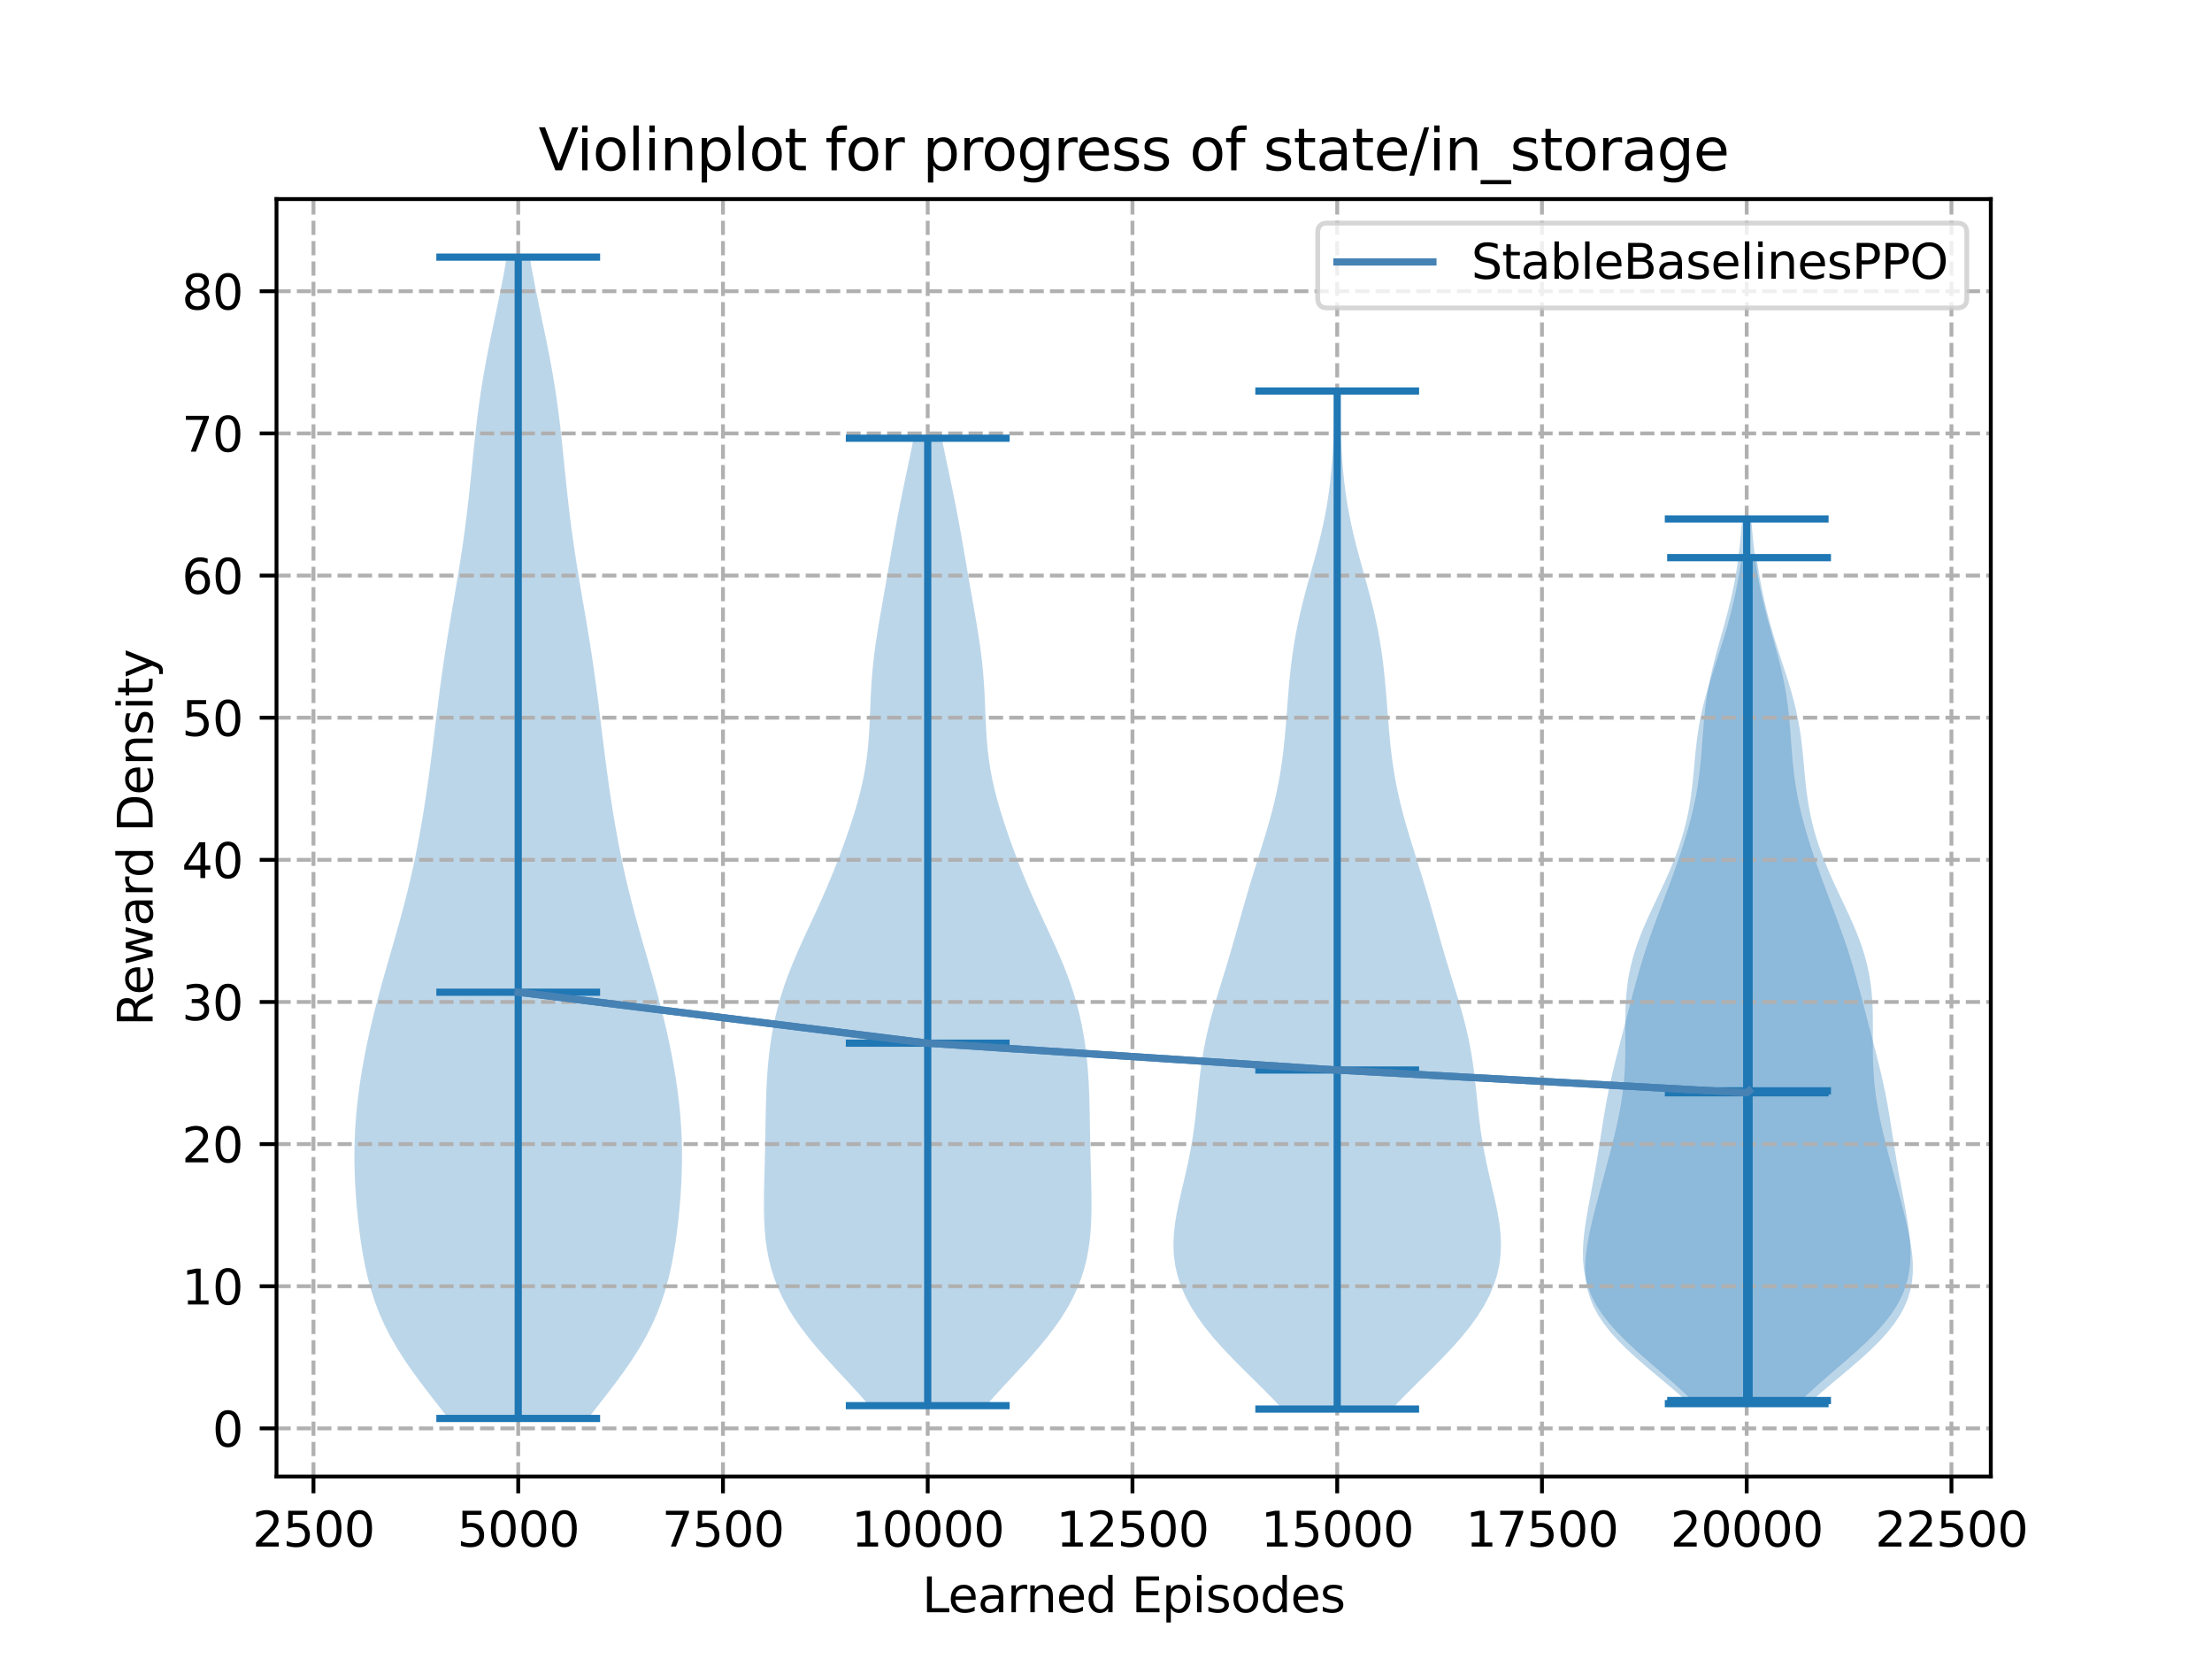 <?xml version="1.0" encoding="utf-8" standalone="no"?>
<!DOCTYPE svg PUBLIC "-//W3C//DTD SVG 1.1//EN"
  "http://www.w3.org/Graphics/SVG/1.1/DTD/svg11.dtd">
<svg xmlns:xlink="http://www.w3.org/1999/xlink" width="460.8pt" height="345.6pt" viewBox="0 0 460.8 345.6" xmlns="http://www.w3.org/2000/svg" version="1.1">
 <defs>
  <style type="text/css">*{stroke-linejoin: round; stroke-linecap: butt}</style>
 </defs>
 <g id="figure_1">
  <g id="patch_1">
   <path d="M 0 345.6 
L 460.8 345.6 
L 460.8 0 
L 0 0 
z
" style="fill: #ffffff"/>
  </g>
  <g id="axes_1">
   <g id="patch_2">
    <path d="M 57.6 307.584 
L 414.72 307.584 
L 414.72 41.472 
L 57.6 41.472 
z
" style="fill: #ffffff"/>
   </g>
   <g id="PolyCollection_1">
    <path d="M 122.504 295.488 
L 93.405 295.488 
L 91.504 293.044 
L 89.6 290.601 
L 87.732 288.157 
L 85.939 285.713 
L 84.253 283.27 
L 82.7 280.826 
L 81.299 278.383 
L 80.057 275.939 
L 78.977 273.495 
L 78.051 271.052 
L 77.267 268.608 
L 76.608 266.164 
L 76.054 263.721 
L 75.589 261.277 
L 75.194 258.833 
L 74.859 256.39 
L 74.573 253.946 
L 74.332 251.503 
L 74.135 249.059 
L 73.984 246.615 
L 73.881 244.172 
L 73.833 241.728 
L 73.841 239.284 
L 73.909 236.841 
L 74.038 234.397 
L 74.228 231.953 
L 74.475 229.51 
L 74.778 227.066 
L 75.133 224.623 
L 75.537 222.179 
L 75.987 219.735 
L 76.48 217.292 
L 77.014 214.848 
L 77.586 212.404 
L 78.194 209.961 
L 78.835 207.517 
L 79.502 205.073 
L 80.19 202.63 
L 80.891 200.186 
L 81.598 197.743 
L 82.301 195.299 
L 82.993 192.855 
L 83.665 190.412 
L 84.312 187.968 
L 84.928 185.524 
L 85.511 183.081 
L 86.06 180.637 
L 86.575 178.193 
L 87.057 175.75 
L 87.51 173.306 
L 87.935 170.863 
L 88.335 168.419 
L 88.713 165.975 
L 89.071 163.532 
L 89.412 161.088 
L 89.738 158.644 
L 90.052 156.201 
L 90.357 153.757 
L 90.657 151.313 
L 90.957 148.87 
L 91.262 146.426 
L 91.575 143.983 
L 91.902 141.539 
L 92.246 139.095 
L 92.607 136.652 
L 92.986 134.208 
L 93.382 131.764 
L 93.79 129.321 
L 94.207 126.877 
L 94.626 124.433 
L 95.042 121.99 
L 95.45 119.546 
L 95.844 117.103 
L 96.219 114.659 
L 96.574 112.215 
L 96.907 109.772 
L 97.217 107.328 
L 97.506 104.884 
L 97.777 102.441 
L 98.034 99.997 
L 98.283 97.553 
L 98.53 95.11 
L 98.783 92.666 
L 99.047 90.223 
L 99.331 87.779 
L 99.639 85.335 
L 99.977 82.892 
L 100.349 80.448 
L 100.755 78.004 
L 101.193 75.561 
L 101.661 73.117 
L 102.153 70.673 
L 102.66 68.23 
L 103.176 65.786 
L 103.69 63.343 
L 104.192 60.899 
L 104.675 58.455 
L 105.13 56.012 
L 105.552 53.568 
L 110.357 53.568 
L 110.357 53.568 
L 110.779 56.012 
L 111.235 58.455 
L 111.717 60.899 
L 112.22 63.343 
L 112.734 65.786 
L 113.249 68.23 
L 113.757 70.673 
L 114.249 73.117 
L 114.717 75.561 
L 115.155 78.004 
L 115.561 80.448 
L 115.932 82.892 
L 116.271 85.335 
L 116.579 87.779 
L 116.863 90.223 
L 117.127 92.666 
L 117.379 95.11 
L 117.626 97.553 
L 117.876 99.997 
L 118.133 102.441 
L 118.404 104.884 
L 118.693 107.328 
L 119.003 109.772 
L 119.335 112.215 
L 119.69 114.659 
L 120.066 117.103 
L 120.46 119.546 
L 120.867 121.99 
L 121.284 124.433 
L 121.703 126.877 
L 122.12 129.321 
L 122.528 131.764 
L 122.923 134.208 
L 123.303 136.652 
L 123.664 139.095 
L 124.007 141.539 
L 124.334 143.983 
L 124.648 146.426 
L 124.953 148.87 
L 125.253 151.313 
L 125.553 153.757 
L 125.858 156.201 
L 126.172 158.644 
L 126.498 161.088 
L 126.839 163.532 
L 127.197 165.975 
L 127.575 168.419 
L 127.975 170.863 
L 128.4 173.306 
L 128.852 175.75 
L 129.335 178.193 
L 129.849 180.637 
L 130.398 183.081 
L 130.981 185.524 
L 131.598 187.968 
L 132.244 190.412 
L 132.917 192.855 
L 133.609 195.299 
L 134.312 197.743 
L 135.019 200.186 
L 135.72 202.63 
L 136.408 205.073 
L 137.075 207.517 
L 137.715 209.961 
L 138.323 212.404 
L 138.896 214.848 
L 139.43 217.292 
L 139.923 219.735 
L 140.373 222.179 
L 140.777 224.623 
L 141.132 227.066 
L 141.435 229.51 
L 141.682 231.953 
L 141.871 234.397 
L 142 236.841 
L 142.068 239.284 
L 142.077 241.728 
L 142.028 244.172 
L 141.926 246.615 
L 141.775 249.059 
L 141.578 251.503 
L 141.337 253.946 
L 141.051 256.39 
L 140.715 258.833 
L 140.321 261.277 
L 139.855 263.721 
L 139.302 266.164 
L 138.642 268.608 
L 137.858 271.052 
L 136.932 273.495 
L 135.852 275.939 
L 134.611 278.383 
L 133.209 280.826 
L 131.656 283.27 
L 129.97 285.713 
L 128.177 288.157 
L 126.31 290.601 
L 124.406 293.044 
L 122.504 295.488 
z
" clip-path="url(#pfdf72f21f7)" style="fill: #1f77b4; fill-opacity: 0.3"/>
   </g>
   <g id="PolyCollection_2">
    <path d="M 205.418 292.823 
L 181.102 292.823 
L 179.301 290.787 
L 177.439 288.752 
L 175.549 286.716 
L 173.665 284.68 
L 171.822 282.645 
L 170.049 280.609 
L 168.376 278.573 
L 166.824 276.538 
L 165.411 274.502 
L 164.15 272.466 
L 163.046 270.431 
L 162.1 268.395 
L 161.308 266.359 
L 160.663 264.324 
L 160.154 262.288 
L 159.767 260.252 
L 159.488 258.217 
L 159.302 256.181 
L 159.192 254.145 
L 159.142 252.11 
L 159.138 250.074 
L 159.165 248.038 
L 159.21 246.003 
L 159.264 243.967 
L 159.317 241.931 
L 159.366 239.896 
L 159.408 237.86 
L 159.445 235.824 
L 159.478 233.789 
L 159.515 231.753 
L 159.563 229.717 
L 159.628 227.682 
L 159.719 225.646 
L 159.844 223.61 
L 160.008 221.575 
L 160.22 219.539 
L 160.483 217.503 
L 160.803 215.468 
L 161.184 213.432 
L 161.631 211.396 
L 162.148 209.361 
L 162.735 207.325 
L 163.394 205.289 
L 164.122 203.254 
L 164.915 201.218 
L 165.764 199.182 
L 166.658 197.147 
L 167.584 195.111 
L 168.528 193.075 
L 169.474 191.04 
L 170.41 189.004 
L 171.326 186.968 
L 172.214 184.933 
L 173.071 182.897 
L 173.895 180.861 
L 174.689 178.826 
L 175.452 176.79 
L 176.186 174.754 
L 176.89 172.719 
L 177.561 170.683 
L 178.193 168.647 
L 178.777 166.612 
L 179.304 164.576 
L 179.768 162.54 
L 180.163 160.505 
L 180.485 158.469 
L 180.739 156.433 
L 180.929 154.398 
L 181.069 152.362 
L 181.173 150.326 
L 181.257 148.291 
L 181.338 146.255 
L 181.433 144.219 
L 181.555 142.184 
L 181.712 140.148 
L 181.909 138.112 
L 182.148 136.077 
L 182.425 134.041 
L 182.734 132.005 
L 183.067 129.97 
L 183.416 127.934 
L 183.773 125.898 
L 184.133 123.863 
L 184.491 121.827 
L 184.845 119.791 
L 185.195 117.756 
L 185.545 115.72 
L 185.896 113.684 
L 186.254 111.649 
L 186.621 109.613 
L 187 107.577 
L 187.393 105.542 
L 187.799 103.506 
L 188.217 101.47 
L 188.642 99.435 
L 189.071 97.399 
L 189.498 95.363 
L 189.918 93.328 
L 190.323 91.292 
L 196.197 91.292 
L 196.197 91.292 
L 196.602 93.328 
L 197.022 95.363 
L 197.449 97.399 
L 197.878 99.435 
L 198.303 101.47 
L 198.721 103.506 
L 199.127 105.542 
L 199.52 107.577 
L 199.899 109.613 
L 200.266 111.649 
L 200.624 113.684 
L 200.975 115.72 
L 201.325 117.756 
L 201.675 119.791 
L 202.029 121.827 
L 202.387 123.863 
L 202.747 125.898 
L 203.104 127.934 
L 203.453 129.97 
L 203.786 132.005 
L 204.095 134.041 
L 204.372 136.077 
L 204.611 138.112 
L 204.808 140.148 
L 204.965 142.184 
L 205.087 144.219 
L 205.182 146.255 
L 205.263 148.291 
L 205.347 150.326 
L 205.451 152.362 
L 205.591 154.398 
L 205.781 156.433 
L 206.035 158.469 
L 206.357 160.505 
L 206.752 162.54 
L 207.216 164.576 
L 207.744 166.612 
L 208.327 168.647 
L 208.959 170.683 
L 209.63 172.719 
L 210.334 174.754 
L 211.068 176.79 
L 211.832 178.826 
L 212.625 180.861 
L 213.449 182.897 
L 214.306 184.933 
L 215.194 186.968 
L 216.11 189.004 
L 217.046 191.04 
L 217.992 193.075 
L 218.936 195.111 
L 219.862 197.147 
L 220.756 199.182 
L 221.605 201.218 
L 222.398 203.254 
L 223.127 205.289 
L 223.785 207.325 
L 224.372 209.361 
L 224.889 211.396 
L 225.336 213.432 
L 225.717 215.468 
L 226.037 217.503 
L 226.3 219.539 
L 226.512 221.575 
L 226.676 223.61 
L 226.801 225.646 
L 226.892 227.682 
L 226.957 229.717 
L 227.005 231.753 
L 227.042 233.789 
L 227.075 235.824 
L 227.112 237.86 
L 227.154 239.896 
L 227.203 241.931 
L 227.257 243.967 
L 227.31 246.003 
L 227.355 248.038 
L 227.382 250.074 
L 227.378 252.11 
L 227.328 254.145 
L 227.218 256.181 
L 227.032 258.217 
L 226.753 260.252 
L 226.366 262.288 
L 225.857 264.324 
L 225.212 266.359 
L 224.42 268.395 
L 223.474 270.431 
L 222.37 272.466 
L 221.109 274.502 
L 219.696 276.538 
L 218.144 278.573 
L 216.471 280.609 
L 214.698 282.645 
L 212.855 284.68 
L 210.971 286.716 
L 209.081 288.752 
L 207.219 290.787 
L 205.418 292.823 
z
" clip-path="url(#pfdf72f21f7)" style="fill: #1f77b4; fill-opacity: 0.3"/>
   </g>
   <g id="PolyCollection_3">
    <path d="M 289.961 293.534 
L 267.169 293.534 
L 265.145 291.392 
L 263.027 289.249 
L 260.86 287.107 
L 258.695 284.965 
L 256.578 282.823 
L 254.554 280.681 
L 252.66 278.539 
L 250.927 276.397 
L 249.379 274.254 
L 248.033 272.112 
L 246.899 269.97 
L 245.983 267.828 
L 245.286 265.686 
L 244.804 263.544 
L 244.528 261.402 
L 244.443 259.259 
L 244.53 257.117 
L 244.763 254.975 
L 245.111 252.833 
L 245.544 250.691 
L 246.028 248.549 
L 246.533 246.407 
L 247.032 244.264 
L 247.503 242.122 
L 247.932 239.98 
L 248.313 237.838 
L 248.643 235.696 
L 248.928 233.554 
L 249.177 231.411 
L 249.404 229.269 
L 249.625 227.127 
L 249.857 224.985 
L 250.118 222.843 
L 250.421 220.701 
L 250.78 218.559 
L 251.201 216.416 
L 251.686 214.274 
L 252.231 212.132 
L 252.826 209.99 
L 253.458 207.848 
L 254.113 205.706 
L 254.775 203.564 
L 255.432 201.421 
L 256.075 199.279 
L 256.703 197.137 
L 257.316 194.995 
L 257.919 192.853 
L 258.521 190.711 
L 259.128 188.569 
L 259.749 186.426 
L 260.386 184.284 
L 261.04 182.142 
L 261.706 180 
L 262.379 177.858 
L 263.047 175.716 
L 263.7 173.574 
L 264.325 171.431 
L 264.913 169.289 
L 265.455 167.147 
L 265.943 165.005 
L 266.374 162.863 
L 266.749 160.721 
L 267.069 158.579 
L 267.341 156.436 
L 267.571 154.294 
L 267.769 152.152 
L 267.946 150.01 
L 268.111 147.868 
L 268.275 145.726 
L 268.45 143.584 
L 268.645 141.441 
L 268.869 139.299 
L 269.13 137.157 
L 269.436 135.015 
L 269.79 132.873 
L 270.195 130.731 
L 270.651 128.589 
L 271.153 126.446 
L 271.696 124.304 
L 272.269 122.162 
L 272.861 120.02 
L 273.458 117.878 
L 274.046 115.736 
L 274.612 113.594 
L 275.143 111.451 
L 275.63 109.309 
L 276.066 107.167 
L 276.449 105.025 
L 276.778 102.883 
L 277.055 100.741 
L 277.284 98.599 
L 277.471 96.456 
L 277.623 94.314 
L 277.746 92.172 
L 277.845 90.03 
L 277.928 87.888 
L 277.998 85.746 
L 278.059 83.603 
L 278.115 81.461 
L 279.015 81.461 
L 279.015 81.461 
L 279.071 83.603 
L 279.132 85.746 
L 279.203 87.888 
L 279.285 90.03 
L 279.385 92.172 
L 279.508 94.314 
L 279.659 96.456 
L 279.846 98.599 
L 280.076 100.741 
L 280.352 102.883 
L 280.681 105.025 
L 281.064 107.167 
L 281.501 109.309 
L 281.988 111.451 
L 282.519 113.594 
L 283.084 115.736 
L 283.672 117.878 
L 284.269 120.02 
L 284.861 122.162 
L 285.434 124.304 
L 285.977 126.446 
L 286.48 128.589 
L 286.935 130.731 
L 287.34 132.873 
L 287.695 135.015 
L 288 137.157 
L 288.261 139.299 
L 288.485 141.441 
L 288.68 143.584 
L 288.855 145.726 
L 289.02 147.868 
L 289.185 150.01 
L 289.361 152.152 
L 289.559 154.294 
L 289.79 156.436 
L 290.061 158.579 
L 290.382 160.721 
L 290.756 162.863 
L 291.188 165.005 
L 291.676 167.147 
L 292.217 169.289 
L 292.805 171.431 
L 293.431 173.574 
L 294.084 175.716 
L 294.752 177.858 
L 295.424 180 
L 296.091 182.142 
L 296.744 184.284 
L 297.381 186.426 
L 298.002 188.569 
L 298.61 190.711 
L 299.211 192.853 
L 299.815 194.995 
L 300.427 197.137 
L 301.055 199.279 
L 301.699 201.421 
L 302.356 203.564 
L 303.018 205.706 
L 303.672 207.848 
L 304.305 209.99 
L 304.9 212.132 
L 305.445 214.274 
L 305.93 216.416 
L 306.351 218.559 
L 306.709 220.701 
L 307.013 222.843 
L 307.273 224.985 
L 307.505 227.127 
L 307.726 229.269 
L 307.953 231.411 
L 308.202 233.554 
L 308.487 235.696 
L 308.818 237.838 
L 309.198 239.98 
L 309.628 242.122 
L 310.099 244.264 
L 310.597 246.407 
L 311.102 248.549 
L 311.586 250.691 
L 312.019 252.833 
L 312.368 254.975 
L 312.601 257.117 
L 312.687 259.259 
L 312.603 261.402 
L 312.327 263.544 
L 311.845 265.686 
L 311.148 267.828 
L 310.232 269.97 
L 309.098 272.112 
L 307.752 274.254 
L 306.204 276.397 
L 304.471 278.539 
L 302.577 280.681 
L 300.552 282.823 
L 298.436 284.965 
L 296.27 287.107 
L 294.104 289.249 
L 291.985 291.392 
L 289.961 293.534 
z
" clip-path="url(#pfdf72f21f7)" style="fill: #1f77b4; fill-opacity: 0.3"/>
   </g>
   <g id="PolyCollection_4">
    <path d="M 374.533 292.408 
L 353.208 292.408 
L 351.296 290.547 
L 349.259 288.685 
L 347.135 286.824 
L 344.97 284.962 
L 342.812 283.101 
L 340.711 281.239 
L 338.717 279.377 
L 336.874 277.516 
L 335.218 275.654 
L 333.777 273.793 
L 332.565 271.931 
L 331.587 270.069 
L 330.837 268.208 
L 330.3 266.346 
L 329.957 264.485 
L 329.781 262.623 
L 329.748 260.761 
L 329.832 258.9 
L 330.007 257.038 
L 330.252 255.177 
L 330.548 253.315 
L 330.876 251.453 
L 331.223 249.592 
L 331.575 247.73 
L 331.924 245.869 
L 332.263 244.007 
L 332.587 242.146 
L 332.896 240.284 
L 333.193 238.422 
L 333.483 236.561 
L 333.773 234.699 
L 334.071 232.838 
L 334.385 230.976 
L 334.723 229.114 
L 335.089 227.253 
L 335.483 225.391 
L 335.907 223.53 
L 336.355 221.668 
L 336.822 219.806 
L 337.302 217.945 
L 337.788 216.083 
L 338.276 214.222 
L 338.762 212.36 
L 339.246 210.499 
L 339.73 208.637 
L 340.218 206.775 
L 340.718 204.914 
L 341.236 203.052 
L 341.777 201.191 
L 342.346 199.329 
L 342.946 197.467 
L 343.577 195.606 
L 344.235 193.744 
L 344.915 191.883 
L 345.61 190.021 
L 346.313 188.159 
L 347.016 186.298 
L 347.713 184.436 
L 348.397 182.575 
L 349.064 180.713 
L 349.71 178.851 
L 350.332 176.99 
L 350.925 175.128 
L 351.484 173.267 
L 352.006 171.405 
L 352.485 169.544 
L 352.916 167.682 
L 353.295 165.82 
L 353.622 163.959 
L 353.898 162.097 
L 354.125 160.236 
L 354.313 158.374 
L 354.471 156.512 
L 354.612 154.651 
L 354.75 152.789 
L 354.9 150.928 
L 355.074 149.066 
L 355.284 147.204 
L 355.539 145.343 
L 355.845 143.481 
L 356.203 141.62 
L 356.61 139.758 
L 357.062 137.896 
L 357.549 136.035 
L 358.06 134.173 
L 358.584 132.312 
L 359.107 130.45 
L 359.618 128.589 
L 360.104 126.727 
L 360.558 124.865 
L 360.973 123.004 
L 361.345 121.142 
L 361.674 119.281 
L 361.961 117.419 
L 362.209 115.557 
L 362.423 113.696 
L 362.608 111.834 
L 362.77 109.973 
L 362.912 108.111 
L 364.828 108.111 
L 364.828 108.111 
L 364.971 109.973 
L 365.133 111.834 
L 365.318 113.696 
L 365.532 115.557 
L 365.78 117.419 
L 366.067 119.281 
L 366.396 121.142 
L 366.768 123.004 
L 367.183 124.865 
L 367.637 126.727 
L 368.123 128.589 
L 368.634 130.45 
L 369.157 132.312 
L 369.681 134.173 
L 370.192 136.035 
L 370.679 137.896 
L 371.131 139.758 
L 371.538 141.62 
L 371.896 143.481 
L 372.201 145.343 
L 372.457 147.204 
L 372.667 149.066 
L 372.841 150.928 
L 372.991 152.789 
L 373.129 154.651 
L 373.27 156.512 
L 373.428 158.374 
L 373.616 160.236 
L 373.843 162.097 
L 374.118 163.959 
L 374.445 165.82 
L 374.825 167.682 
L 375.256 169.544 
L 375.735 171.405 
L 376.256 173.267 
L 376.816 175.128 
L 377.409 176.99 
L 378.03 178.851 
L 378.677 180.713 
L 379.344 182.575 
L 380.028 184.436 
L 380.725 186.298 
L 381.428 188.159 
L 382.131 190.021 
L 382.826 191.883 
L 383.506 193.744 
L 384.164 195.606 
L 384.795 197.467 
L 385.395 199.329 
L 385.964 201.191 
L 386.505 203.052 
L 387.023 204.914 
L 387.522 206.775 
L 388.011 208.637 
L 388.495 210.499 
L 388.979 212.36 
L 389.465 214.222 
L 389.953 216.083 
L 390.439 217.945 
L 390.919 219.806 
L 391.386 221.668 
L 391.834 223.53 
L 392.257 225.391 
L 392.652 227.253 
L 393.018 229.114 
L 393.355 230.976 
L 393.67 232.838 
L 393.968 234.699 
L 394.258 236.561 
L 394.548 238.422 
L 394.845 240.284 
L 395.154 242.146 
L 395.478 244.007 
L 395.817 245.869 
L 396.166 247.73 
L 396.518 249.592 
L 396.865 251.453 
L 397.193 253.315 
L 397.489 255.177 
L 397.734 257.038 
L 397.909 258.9 
L 397.993 260.761 
L 397.96 262.623 
L 397.784 264.485 
L 397.441 266.346 
L 396.904 268.208 
L 396.154 270.069 
L 395.176 271.931 
L 393.964 273.793 
L 392.522 275.654 
L 390.867 277.516 
L 389.024 279.377 
L 387.03 281.239 
L 384.929 283.101 
L 382.771 284.962 
L 380.605 286.824 
L 378.482 288.685 
L 376.445 290.547 
L 374.533 292.408 
z
" clip-path="url(#pfdf72f21f7)" style="fill: #1f77b4; fill-opacity: 0.3"/>
   </g>
   <g id="PolyCollection_5">
    <path d="M 377.501 291.757 
L 351.229 291.757 
L 349.211 289.983 
L 347.123 288.21 
L 345.006 286.436 
L 342.906 284.662 
L 340.869 282.889 
L 338.939 281.115 
L 337.155 279.341 
L 335.55 277.568 
L 334.148 275.794 
L 332.964 274.02 
L 332.005 272.247 
L 331.268 270.473 
L 330.742 268.7 
L 330.41 266.926 
L 330.251 265.152 
L 330.243 263.379 
L 330.36 261.605 
L 330.58 259.831 
L 330.878 258.058 
L 331.238 256.284 
L 331.64 254.51 
L 332.074 252.737 
L 332.527 250.963 
L 332.992 249.189 
L 333.465 247.416 
L 333.941 245.642 
L 334.416 243.868 
L 334.889 242.095 
L 335.356 240.321 
L 335.812 238.547 
L 336.254 236.774 
L 336.674 235 
L 337.065 233.226 
L 337.421 231.453 
L 337.734 229.679 
L 337.999 227.905 
L 338.213 226.132 
L 338.375 224.358 
L 338.486 222.584 
L 338.553 220.811 
L 338.583 219.037 
L 338.588 217.264 
L 338.58 215.49 
L 338.574 213.716 
L 338.583 211.943 
L 338.623 210.169 
L 338.707 208.395 
L 338.847 206.622 
L 339.055 204.848 
L 339.338 203.074 
L 339.704 201.301 
L 340.155 199.527 
L 340.69 197.753 
L 341.305 195.98 
L 341.993 194.206 
L 342.74 192.432 
L 343.534 190.659 
L 344.359 188.885 
L 345.198 187.111 
L 346.034 185.338 
L 346.854 183.564 
L 347.643 181.79 
L 348.39 180.017 
L 349.088 178.243 
L 349.729 176.469 
L 350.309 174.696 
L 350.824 172.922 
L 351.275 171.148 
L 351.662 169.375 
L 351.989 167.601 
L 352.261 165.828 
L 352.488 164.054 
L 352.679 162.28 
L 352.847 160.507 
L 353.008 158.733 
L 353.176 156.959 
L 353.365 155.186 
L 353.589 153.412 
L 353.857 151.638 
L 354.176 149.865 
L 354.55 148.091 
L 354.976 146.317 
L 355.452 144.544 
L 355.968 142.77 
L 356.516 140.996 
L 357.084 139.223 
L 357.661 137.449 
L 358.236 135.675 
L 358.798 133.902 
L 359.341 132.128 
L 359.856 130.354 
L 360.34 128.581 
L 360.79 126.807 
L 361.205 125.033 
L 361.586 123.26 
L 361.932 121.486 
L 362.247 119.712 
L 362.532 117.939 
L 362.789 116.165 
L 365.941 116.165 
L 365.941 116.165 
L 366.198 117.939 
L 366.483 119.712 
L 366.798 121.486 
L 367.145 123.26 
L 367.525 125.033 
L 367.94 126.807 
L 368.39 128.581 
L 368.874 130.354 
L 369.39 132.128 
L 369.932 133.902 
L 370.495 135.675 
L 371.069 137.449 
L 371.646 139.223 
L 372.214 140.996 
L 372.762 142.77 
L 373.279 144.544 
L 373.754 146.317 
L 374.181 148.091 
L 374.554 149.865 
L 374.873 151.638 
L 375.141 153.412 
L 375.365 155.186 
L 375.554 156.959 
L 375.722 158.733 
L 375.883 160.507 
L 376.052 162.28 
L 376.243 164.054 
L 376.469 165.828 
L 376.742 167.601 
L 377.068 169.375 
L 377.455 171.148 
L 377.906 172.922 
L 378.422 174.696 
L 379.001 176.469 
L 379.642 178.243 
L 380.34 180.017 
L 381.088 181.79 
L 381.877 183.564 
L 382.696 185.338 
L 383.533 187.111 
L 384.371 188.885 
L 385.196 190.659 
L 385.99 192.432 
L 386.738 194.206 
L 387.425 195.98 
L 388.04 197.753 
L 388.575 199.527 
L 389.026 201.301 
L 389.392 203.074 
L 389.676 204.848 
L 389.883 206.622 
L 390.024 208.395 
L 390.107 210.169 
L 390.147 211.943 
L 390.156 213.716 
L 390.15 215.49 
L 390.142 217.264 
L 390.147 219.037 
L 390.178 220.811 
L 390.244 222.584 
L 390.356 224.358 
L 390.517 226.132 
L 390.731 227.905 
L 390.996 229.679 
L 391.31 231.453 
L 391.665 233.226 
L 392.057 235 
L 392.477 236.774 
L 392.918 238.547 
L 393.375 240.321 
L 393.841 242.095 
L 394.314 243.868 
L 394.79 245.642 
L 395.265 247.416 
L 395.738 249.189 
L 396.204 250.963 
L 396.657 252.737 
L 397.09 254.51 
L 397.493 256.284 
L 397.852 258.058 
L 398.151 259.831 
L 398.37 261.605 
L 398.487 263.379 
L 398.479 265.152 
L 398.321 266.926 
L 397.989 268.7 
L 397.463 270.473 
L 396.725 272.247 
L 395.766 274.02 
L 394.583 275.794 
L 393.181 277.568 
L 391.576 279.341 
L 389.792 281.115 
L 387.861 282.889 
L 385.824 284.662 
L 383.724 286.436 
L 381.607 288.21 
L 379.519 289.983 
L 377.501 291.757 
z
" clip-path="url(#pfdf72f21f7)" style="fill: #1f77b4; fill-opacity: 0.3"/>
   </g>
   <g id="matplotlib.axis_1">
    <g id="xtick_1">
     <g id="line2d_1">
      <path d="M 65.302 307.584 
L 65.302 41.472 
" clip-path="url(#pfdf72f21f7)" style="fill: none; stroke-dasharray: 2.96,1.28; stroke-dashoffset: 0; stroke: #b0b0b0; stroke-width: 0.8"/>
     </g>
     <g id="line2d_2">
      <defs>
       <path id="maecba4c066" d="M 0 0 
L 0 3.5 
" style="stroke: #000000; stroke-width: 0.8"/>
      </defs>
      <g>
       <use xlink:href="#maecba4c066" x="65.302" y="307.584" style="stroke: #000000; stroke-width: 0.8"/>
      </g>
     </g>
     <g id="text_1">
      <!-- 2500 -->
      <g transform="translate(52.577 322.182)scale(0.1 -0.1)">
       <defs>
        <path id="DejaVuSans-32" d="M 1228 531 
L 3431 531 
L 3431 0 
L 469 0 
L 469 531 
Q 828 903 1448 1529 
Q 2069 2156 2228 2338 
Q 2531 2678 2651 2914 
Q 2772 3150 2772 3378 
Q 2772 3750 2511 3984 
Q 2250 4219 1831 4219 
Q 1534 4219 1204 4116 
Q 875 4013 500 3803 
L 500 4441 
Q 881 4594 1212 4672 
Q 1544 4750 1819 4750 
Q 2544 4750 2975 4387 
Q 3406 4025 3406 3419 
Q 3406 3131 3298 2873 
Q 3191 2616 2906 2266 
Q 2828 2175 2409 1742 
Q 1991 1309 1228 531 
z
" transform="scale(0.016)"/>
        <path id="DejaVuSans-35" d="M 691 4666 
L 3169 4666 
L 3169 4134 
L 1269 4134 
L 1269 2991 
Q 1406 3038 1543 3061 
Q 1681 3084 1819 3084 
Q 2600 3084 3056 2656 
Q 3513 2228 3513 1497 
Q 3513 744 3044 326 
Q 2575 -91 1722 -91 
Q 1428 -91 1123 -41 
Q 819 9 494 109 
L 494 744 
Q 775 591 1075 516 
Q 1375 441 1709 441 
Q 2250 441 2565 725 
Q 2881 1009 2881 1497 
Q 2881 1984 2565 2268 
Q 2250 2553 1709 2553 
Q 1456 2553 1204 2497 
Q 953 2441 691 2322 
L 691 4666 
z
" transform="scale(0.016)"/>
        <path id="DejaVuSans-30" d="M 2034 4250 
Q 1547 4250 1301 3770 
Q 1056 3291 1056 2328 
Q 1056 1369 1301 889 
Q 1547 409 2034 409 
Q 2525 409 2770 889 
Q 3016 1369 3016 2328 
Q 3016 3291 2770 3770 
Q 2525 4250 2034 4250 
z
M 2034 4750 
Q 2819 4750 3233 4129 
Q 3647 3509 3647 2328 
Q 3647 1150 3233 529 
Q 2819 -91 2034 -91 
Q 1250 -91 836 529 
Q 422 1150 422 2328 
Q 422 3509 836 4129 
Q 1250 4750 2034 4750 
z
" transform="scale(0.016)"/>
       </defs>
       <use xlink:href="#DejaVuSans-32"/>
       <use xlink:href="#DejaVuSans-35" x="63.623"/>
       <use xlink:href="#DejaVuSans-30" x="127.246"/>
       <use xlink:href="#DejaVuSans-30" x="190.869"/>
      </g>
     </g>
    </g>
    <g id="xtick_2">
     <g id="line2d_3">
      <path d="M 107.955 307.584 
L 107.955 41.472 
" clip-path="url(#pfdf72f21f7)" style="fill: none; stroke-dasharray: 2.96,1.28; stroke-dashoffset: 0; stroke: #b0b0b0; stroke-width: 0.8"/>
     </g>
     <g id="line2d_4">
      <g>
       <use xlink:href="#maecba4c066" x="107.955" y="307.584" style="stroke: #000000; stroke-width: 0.8"/>
      </g>
     </g>
     <g id="text_2">
      <!-- 5000 -->
      <g transform="translate(95.23 322.182)scale(0.1 -0.1)">
       <use xlink:href="#DejaVuSans-35"/>
       <use xlink:href="#DejaVuSans-30" x="63.623"/>
       <use xlink:href="#DejaVuSans-30" x="127.246"/>
       <use xlink:href="#DejaVuSans-30" x="190.869"/>
      </g>
     </g>
    </g>
    <g id="xtick_3">
     <g id="line2d_5">
      <path d="M 150.607 307.584 
L 150.607 41.472 
" clip-path="url(#pfdf72f21f7)" style="fill: none; stroke-dasharray: 2.96,1.28; stroke-dashoffset: 0; stroke: #b0b0b0; stroke-width: 0.8"/>
     </g>
     <g id="line2d_6">
      <g>
       <use xlink:href="#maecba4c066" x="150.607" y="307.584" style="stroke: #000000; stroke-width: 0.8"/>
      </g>
     </g>
     <g id="text_3">
      <!-- 7500 -->
      <g transform="translate(137.882 322.182)scale(0.1 -0.1)">
       <defs>
        <path id="DejaVuSans-37" d="M 525 4666 
L 3525 4666 
L 3525 4397 
L 1831 0 
L 1172 0 
L 2766 4134 
L 525 4134 
L 525 4666 
z
" transform="scale(0.016)"/>
       </defs>
       <use xlink:href="#DejaVuSans-37"/>
       <use xlink:href="#DejaVuSans-35" x="63.623"/>
       <use xlink:href="#DejaVuSans-30" x="127.246"/>
       <use xlink:href="#DejaVuSans-30" x="190.869"/>
      </g>
     </g>
    </g>
    <g id="xtick_4">
     <g id="line2d_7">
      <path d="M 193.26 307.584 
L 193.26 41.472 
" clip-path="url(#pfdf72f21f7)" style="fill: none; stroke-dasharray: 2.96,1.28; stroke-dashoffset: 0; stroke: #b0b0b0; stroke-width: 0.8"/>
     </g>
     <g id="line2d_8">
      <g>
       <use xlink:href="#maecba4c066" x="193.26" y="307.584" style="stroke: #000000; stroke-width: 0.8"/>
      </g>
     </g>
     <g id="text_4">
      <!-- 10000 -->
      <g transform="translate(177.354 322.182)scale(0.1 -0.1)">
       <defs>
        <path id="DejaVuSans-31" d="M 794 531 
L 1825 531 
L 1825 4091 
L 703 3866 
L 703 4441 
L 1819 4666 
L 2450 4666 
L 2450 531 
L 3481 531 
L 3481 0 
L 794 0 
L 794 531 
z
" transform="scale(0.016)"/>
       </defs>
       <use xlink:href="#DejaVuSans-31"/>
       <use xlink:href="#DejaVuSans-30" x="63.623"/>
       <use xlink:href="#DejaVuSans-30" x="127.246"/>
       <use xlink:href="#DejaVuSans-30" x="190.869"/>
       <use xlink:href="#DejaVuSans-30" x="254.492"/>
      </g>
     </g>
    </g>
    <g id="xtick_5">
     <g id="line2d_9">
      <path d="M 235.913 307.584 
L 235.913 41.472 
" clip-path="url(#pfdf72f21f7)" style="fill: none; stroke-dasharray: 2.96,1.28; stroke-dashoffset: 0; stroke: #b0b0b0; stroke-width: 0.8"/>
     </g>
     <g id="line2d_10">
      <g>
       <use xlink:href="#maecba4c066" x="235.913" y="307.584" style="stroke: #000000; stroke-width: 0.8"/>
      </g>
     </g>
     <g id="text_5">
      <!-- 12500 -->
      <g transform="translate(220.006 322.182)scale(0.1 -0.1)">
       <use xlink:href="#DejaVuSans-31"/>
       <use xlink:href="#DejaVuSans-32" x="63.623"/>
       <use xlink:href="#DejaVuSans-35" x="127.246"/>
       <use xlink:href="#DejaVuSans-30" x="190.869"/>
       <use xlink:href="#DejaVuSans-30" x="254.492"/>
      </g>
     </g>
    </g>
    <g id="xtick_6">
     <g id="line2d_11">
      <path d="M 278.565 307.584 
L 278.565 41.472 
" clip-path="url(#pfdf72f21f7)" style="fill: none; stroke-dasharray: 2.96,1.28; stroke-dashoffset: 0; stroke: #b0b0b0; stroke-width: 0.8"/>
     </g>
     <g id="line2d_12">
      <g>
       <use xlink:href="#maecba4c066" x="278.565" y="307.584" style="stroke: #000000; stroke-width: 0.8"/>
      </g>
     </g>
     <g id="text_6">
      <!-- 15000 -->
      <g transform="translate(262.659 322.182)scale(0.1 -0.1)">
       <use xlink:href="#DejaVuSans-31"/>
       <use xlink:href="#DejaVuSans-35" x="63.623"/>
       <use xlink:href="#DejaVuSans-30" x="127.246"/>
       <use xlink:href="#DejaVuSans-30" x="190.869"/>
       <use xlink:href="#DejaVuSans-30" x="254.492"/>
      </g>
     </g>
    </g>
    <g id="xtick_7">
     <g id="line2d_13">
      <path d="M 321.218 307.584 
L 321.218 41.472 
" clip-path="url(#pfdf72f21f7)" style="fill: none; stroke-dasharray: 2.96,1.28; stroke-dashoffset: 0; stroke: #b0b0b0; stroke-width: 0.8"/>
     </g>
     <g id="line2d_14">
      <g>
       <use xlink:href="#maecba4c066" x="321.218" y="307.584" style="stroke: #000000; stroke-width: 0.8"/>
      </g>
     </g>
     <g id="text_7">
      <!-- 17500 -->
      <g transform="translate(305.312 322.182)scale(0.1 -0.1)">
       <use xlink:href="#DejaVuSans-31"/>
       <use xlink:href="#DejaVuSans-37" x="63.623"/>
       <use xlink:href="#DejaVuSans-35" x="127.246"/>
       <use xlink:href="#DejaVuSans-30" x="190.869"/>
       <use xlink:href="#DejaVuSans-30" x="254.492"/>
      </g>
     </g>
    </g>
    <g id="xtick_8">
     <g id="line2d_15">
      <path d="M 363.87 307.584 
L 363.87 41.472 
" clip-path="url(#pfdf72f21f7)" style="fill: none; stroke-dasharray: 2.96,1.28; stroke-dashoffset: 0; stroke: #b0b0b0; stroke-width: 0.8"/>
     </g>
     <g id="line2d_16">
      <g>
       <use xlink:href="#maecba4c066" x="363.87" y="307.584" style="stroke: #000000; stroke-width: 0.8"/>
      </g>
     </g>
     <g id="text_8">
      <!-- 20000 -->
      <g transform="translate(347.964 322.182)scale(0.1 -0.1)">
       <use xlink:href="#DejaVuSans-32"/>
       <use xlink:href="#DejaVuSans-30" x="63.623"/>
       <use xlink:href="#DejaVuSans-30" x="127.246"/>
       <use xlink:href="#DejaVuSans-30" x="190.869"/>
       <use xlink:href="#DejaVuSans-30" x="254.492"/>
      </g>
     </g>
    </g>
    <g id="xtick_9">
     <g id="line2d_17">
      <path d="M 406.523 307.584 
L 406.523 41.472 
" clip-path="url(#pfdf72f21f7)" style="fill: none; stroke-dasharray: 2.96,1.28; stroke-dashoffset: 0; stroke: #b0b0b0; stroke-width: 0.8"/>
     </g>
     <g id="line2d_18">
      <g>
       <use xlink:href="#maecba4c066" x="406.523" y="307.584" style="stroke: #000000; stroke-width: 0.8"/>
      </g>
     </g>
     <g id="text_9">
      <!-- 22500 -->
      <g transform="translate(390.617 322.182)scale(0.1 -0.1)">
       <use xlink:href="#DejaVuSans-32"/>
       <use xlink:href="#DejaVuSans-32" x="63.623"/>
       <use xlink:href="#DejaVuSans-35" x="127.246"/>
       <use xlink:href="#DejaVuSans-30" x="190.869"/>
       <use xlink:href="#DejaVuSans-30" x="254.492"/>
      </g>
     </g>
    </g>
    <g id="text_10">
     <!-- Learned Episodes -->
     <g transform="translate(192.102 335.861)scale(0.1 -0.1)">
      <defs>
       <path id="DejaVuSans-4c" d="M 628 4666 
L 1259 4666 
L 1259 531 
L 3531 531 
L 3531 0 
L 628 0 
L 628 4666 
z
" transform="scale(0.016)"/>
       <path id="DejaVuSans-65" d="M 3597 1894 
L 3597 1613 
L 953 1613 
Q 991 1019 1311 708 
Q 1631 397 2203 397 
Q 2534 397 2845 478 
Q 3156 559 3463 722 
L 3463 178 
Q 3153 47 2828 -22 
Q 2503 -91 2169 -91 
Q 1331 -91 842 396 
Q 353 884 353 1716 
Q 353 2575 817 3079 
Q 1281 3584 2069 3584 
Q 2775 3584 3186 3129 
Q 3597 2675 3597 1894 
z
M 3022 2063 
Q 3016 2534 2758 2815 
Q 2500 3097 2075 3097 
Q 1594 3097 1305 2825 
Q 1016 2553 972 2059 
L 3022 2063 
z
" transform="scale(0.016)"/>
       <path id="DejaVuSans-61" d="M 2194 1759 
Q 1497 1759 1228 1600 
Q 959 1441 959 1056 
Q 959 750 1161 570 
Q 1363 391 1709 391 
Q 2188 391 2477 730 
Q 2766 1069 2766 1631 
L 2766 1759 
L 2194 1759 
z
M 3341 1997 
L 3341 0 
L 2766 0 
L 2766 531 
Q 2569 213 2275 61 
Q 1981 -91 1556 -91 
Q 1019 -91 701 211 
Q 384 513 384 1019 
Q 384 1609 779 1909 
Q 1175 2209 1959 2209 
L 2766 2209 
L 2766 2266 
Q 2766 2663 2505 2880 
Q 2244 3097 1772 3097 
Q 1472 3097 1187 3025 
Q 903 2953 641 2809 
L 641 3341 
Q 956 3463 1253 3523 
Q 1550 3584 1831 3584 
Q 2591 3584 2966 3190 
Q 3341 2797 3341 1997 
z
" transform="scale(0.016)"/>
       <path id="DejaVuSans-72" d="M 2631 2963 
Q 2534 3019 2420 3045 
Q 2306 3072 2169 3072 
Q 1681 3072 1420 2755 
Q 1159 2438 1159 1844 
L 1159 0 
L 581 0 
L 581 3500 
L 1159 3500 
L 1159 2956 
Q 1341 3275 1631 3429 
Q 1922 3584 2338 3584 
Q 2397 3584 2469 3576 
Q 2541 3569 2628 3553 
L 2631 2963 
z
" transform="scale(0.016)"/>
       <path id="DejaVuSans-6e" d="M 3513 2113 
L 3513 0 
L 2938 0 
L 2938 2094 
Q 2938 2591 2744 2837 
Q 2550 3084 2163 3084 
Q 1697 3084 1428 2787 
Q 1159 2491 1159 1978 
L 1159 0 
L 581 0 
L 581 3500 
L 1159 3500 
L 1159 2956 
Q 1366 3272 1645 3428 
Q 1925 3584 2291 3584 
Q 2894 3584 3203 3211 
Q 3513 2838 3513 2113 
z
" transform="scale(0.016)"/>
       <path id="DejaVuSans-64" d="M 2906 2969 
L 2906 4863 
L 3481 4863 
L 3481 0 
L 2906 0 
L 2906 525 
Q 2725 213 2448 61 
Q 2172 -91 1784 -91 
Q 1150 -91 751 415 
Q 353 922 353 1747 
Q 353 2572 751 3078 
Q 1150 3584 1784 3584 
Q 2172 3584 2448 3432 
Q 2725 3281 2906 2969 
z
M 947 1747 
Q 947 1113 1208 752 
Q 1469 391 1925 391 
Q 2381 391 2643 752 
Q 2906 1113 2906 1747 
Q 2906 2381 2643 2742 
Q 2381 3103 1925 3103 
Q 1469 3103 1208 2742 
Q 947 2381 947 1747 
z
" transform="scale(0.016)"/>
       <path id="DejaVuSans-20" transform="scale(0.016)"/>
       <path id="DejaVuSans-45" d="M 628 4666 
L 3578 4666 
L 3578 4134 
L 1259 4134 
L 1259 2753 
L 3481 2753 
L 3481 2222 
L 1259 2222 
L 1259 531 
L 3634 531 
L 3634 0 
L 628 0 
L 628 4666 
z
" transform="scale(0.016)"/>
       <path id="DejaVuSans-70" d="M 1159 525 
L 1159 -1331 
L 581 -1331 
L 581 3500 
L 1159 3500 
L 1159 2969 
Q 1341 3281 1617 3432 
Q 1894 3584 2278 3584 
Q 2916 3584 3314 3078 
Q 3713 2572 3713 1747 
Q 3713 922 3314 415 
Q 2916 -91 2278 -91 
Q 1894 -91 1617 61 
Q 1341 213 1159 525 
z
M 3116 1747 
Q 3116 2381 2855 2742 
Q 2594 3103 2138 3103 
Q 1681 3103 1420 2742 
Q 1159 2381 1159 1747 
Q 1159 1113 1420 752 
Q 1681 391 2138 391 
Q 2594 391 2855 752 
Q 3116 1113 3116 1747 
z
" transform="scale(0.016)"/>
       <path id="DejaVuSans-69" d="M 603 3500 
L 1178 3500 
L 1178 0 
L 603 0 
L 603 3500 
z
M 603 4863 
L 1178 4863 
L 1178 4134 
L 603 4134 
L 603 4863 
z
" transform="scale(0.016)"/>
       <path id="DejaVuSans-73" d="M 2834 3397 
L 2834 2853 
Q 2591 2978 2328 3040 
Q 2066 3103 1784 3103 
Q 1356 3103 1142 2972 
Q 928 2841 928 2578 
Q 928 2378 1081 2264 
Q 1234 2150 1697 2047 
L 1894 2003 
Q 2506 1872 2764 1633 
Q 3022 1394 3022 966 
Q 3022 478 2636 193 
Q 2250 -91 1575 -91 
Q 1294 -91 989 -36 
Q 684 19 347 128 
L 347 722 
Q 666 556 975 473 
Q 1284 391 1588 391 
Q 1994 391 2212 530 
Q 2431 669 2431 922 
Q 2431 1156 2273 1281 
Q 2116 1406 1581 1522 
L 1381 1569 
Q 847 1681 609 1914 
Q 372 2147 372 2553 
Q 372 3047 722 3315 
Q 1072 3584 1716 3584 
Q 2034 3584 2315 3537 
Q 2597 3491 2834 3397 
z
" transform="scale(0.016)"/>
       <path id="DejaVuSans-6f" d="M 1959 3097 
Q 1497 3097 1228 2736 
Q 959 2375 959 1747 
Q 959 1119 1226 758 
Q 1494 397 1959 397 
Q 2419 397 2687 759 
Q 2956 1122 2956 1747 
Q 2956 2369 2687 2733 
Q 2419 3097 1959 3097 
z
M 1959 3584 
Q 2709 3584 3137 3096 
Q 3566 2609 3566 1747 
Q 3566 888 3137 398 
Q 2709 -91 1959 -91 
Q 1206 -91 779 398 
Q 353 888 353 1747 
Q 353 2609 779 3096 
Q 1206 3584 1959 3584 
z
" transform="scale(0.016)"/>
      </defs>
      <use xlink:href="#DejaVuSans-4c"/>
      <use xlink:href="#DejaVuSans-65" x="53.963"/>
      <use xlink:href="#DejaVuSans-61" x="115.486"/>
      <use xlink:href="#DejaVuSans-72" x="176.766"/>
      <use xlink:href="#DejaVuSans-6e" x="216.129"/>
      <use xlink:href="#DejaVuSans-65" x="279.508"/>
      <use xlink:href="#DejaVuSans-64" x="341.031"/>
      <use xlink:href="#DejaVuSans-20" x="404.508"/>
      <use xlink:href="#DejaVuSans-45" x="436.295"/>
      <use xlink:href="#DejaVuSans-70" x="499.479"/>
      <use xlink:href="#DejaVuSans-69" x="562.955"/>
      <use xlink:href="#DejaVuSans-73" x="590.738"/>
      <use xlink:href="#DejaVuSans-6f" x="642.838"/>
      <use xlink:href="#DejaVuSans-64" x="704.02"/>
      <use xlink:href="#DejaVuSans-65" x="767.496"/>
      <use xlink:href="#DejaVuSans-73" x="829.02"/>
     </g>
    </g>
   </g>
   <g id="matplotlib.axis_2">
    <g id="ytick_1">
     <g id="line2d_19">
      <path d="M 57.6 297.561 
L 414.72 297.561 
" clip-path="url(#pfdf72f21f7)" style="fill: none; stroke-dasharray: 2.96,1.28; stroke-dashoffset: 0; stroke: #b0b0b0; stroke-width: 0.8"/>
     </g>
     <g id="line2d_20">
      <defs>
       <path id="mbad25779a4" d="M 0 0 
L -3.5 0 
" style="stroke: #000000; stroke-width: 0.8"/>
      </defs>
      <g>
       <use xlink:href="#mbad25779a4" x="57.6" y="297.561" style="stroke: #000000; stroke-width: 0.8"/>
      </g>
     </g>
     <g id="text_11">
      <!-- 0 -->
      <g transform="translate(44.237 301.36)scale(0.1 -0.1)">
       <use xlink:href="#DejaVuSans-30"/>
      </g>
     </g>
    </g>
    <g id="ytick_2">
     <g id="line2d_21">
      <path d="M 57.6 267.95 
L 414.72 267.95 
" clip-path="url(#pfdf72f21f7)" style="fill: none; stroke-dasharray: 2.96,1.28; stroke-dashoffset: 0; stroke: #b0b0b0; stroke-width: 0.8"/>
     </g>
     <g id="line2d_22">
      <g>
       <use xlink:href="#mbad25779a4" x="57.6" y="267.95" style="stroke: #000000; stroke-width: 0.8"/>
      </g>
     </g>
     <g id="text_12">
      <!-- 10 -->
      <g transform="translate(37.875 271.749)scale(0.1 -0.1)">
       <use xlink:href="#DejaVuSans-31"/>
       <use xlink:href="#DejaVuSans-30" x="63.623"/>
      </g>
     </g>
    </g>
    <g id="ytick_3">
     <g id="line2d_23">
      <path d="M 57.6 238.339 
L 414.72 238.339 
" clip-path="url(#pfdf72f21f7)" style="fill: none; stroke-dasharray: 2.96,1.28; stroke-dashoffset: 0; stroke: #b0b0b0; stroke-width: 0.8"/>
     </g>
     <g id="line2d_24">
      <g>
       <use xlink:href="#mbad25779a4" x="57.6" y="238.339" style="stroke: #000000; stroke-width: 0.8"/>
      </g>
     </g>
     <g id="text_13">
      <!-- 20 -->
      <g transform="translate(37.875 242.138)scale(0.1 -0.1)">
       <use xlink:href="#DejaVuSans-32"/>
       <use xlink:href="#DejaVuSans-30" x="63.623"/>
      </g>
     </g>
    </g>
    <g id="ytick_4">
     <g id="line2d_25">
      <path d="M 57.6 208.728 
L 414.72 208.728 
" clip-path="url(#pfdf72f21f7)" style="fill: none; stroke-dasharray: 2.96,1.28; stroke-dashoffset: 0; stroke: #b0b0b0; stroke-width: 0.8"/>
     </g>
     <g id="line2d_26">
      <g>
       <use xlink:href="#mbad25779a4" x="57.6" y="208.728" style="stroke: #000000; stroke-width: 0.8"/>
      </g>
     </g>
     <g id="text_14">
      <!-- 30 -->
      <g transform="translate(37.875 212.528)scale(0.1 -0.1)">
       <defs>
        <path id="DejaVuSans-33" d="M 2597 2516 
Q 3050 2419 3304 2112 
Q 3559 1806 3559 1356 
Q 3559 666 3084 287 
Q 2609 -91 1734 -91 
Q 1441 -91 1130 -33 
Q 819 25 488 141 
L 488 750 
Q 750 597 1062 519 
Q 1375 441 1716 441 
Q 2309 441 2620 675 
Q 2931 909 2931 1356 
Q 2931 1769 2642 2001 
Q 2353 2234 1838 2234 
L 1294 2234 
L 1294 2753 
L 1863 2753 
Q 2328 2753 2575 2939 
Q 2822 3125 2822 3475 
Q 2822 3834 2567 4026 
Q 2313 4219 1838 4219 
Q 1578 4219 1281 4162 
Q 984 4106 628 3988 
L 628 4550 
Q 988 4650 1302 4700 
Q 1616 4750 1894 4750 
Q 2613 4750 3031 4423 
Q 3450 4097 3450 3541 
Q 3450 3153 3228 2886 
Q 3006 2619 2597 2516 
z
" transform="scale(0.016)"/>
       </defs>
       <use xlink:href="#DejaVuSans-33"/>
       <use xlink:href="#DejaVuSans-30" x="63.623"/>
      </g>
     </g>
    </g>
    <g id="ytick_5">
     <g id="line2d_27">
      <path d="M 57.6 179.118 
L 414.72 179.118 
" clip-path="url(#pfdf72f21f7)" style="fill: none; stroke-dasharray: 2.96,1.28; stroke-dashoffset: 0; stroke: #b0b0b0; stroke-width: 0.8"/>
     </g>
     <g id="line2d_28">
      <g>
       <use xlink:href="#mbad25779a4" x="57.6" y="179.118" style="stroke: #000000; stroke-width: 0.8"/>
      </g>
     </g>
     <g id="text_15">
      <!-- 40 -->
      <g transform="translate(37.875 182.917)scale(0.1 -0.1)">
       <defs>
        <path id="DejaVuSans-34" d="M 2419 4116 
L 825 1625 
L 2419 1625 
L 2419 4116 
z
M 2253 4666 
L 3047 4666 
L 3047 1625 
L 3713 1625 
L 3713 1100 
L 3047 1100 
L 3047 0 
L 2419 0 
L 2419 1100 
L 313 1100 
L 313 1709 
L 2253 4666 
z
" transform="scale(0.016)"/>
       </defs>
       <use xlink:href="#DejaVuSans-34"/>
       <use xlink:href="#DejaVuSans-30" x="63.623"/>
      </g>
     </g>
    </g>
    <g id="ytick_6">
     <g id="line2d_29">
      <path d="M 57.6 149.507 
L 414.72 149.507 
" clip-path="url(#pfdf72f21f7)" style="fill: none; stroke-dasharray: 2.96,1.28; stroke-dashoffset: 0; stroke: #b0b0b0; stroke-width: 0.8"/>
     </g>
     <g id="line2d_30">
      <g>
       <use xlink:href="#mbad25779a4" x="57.6" y="149.507" style="stroke: #000000; stroke-width: 0.8"/>
      </g>
     </g>
     <g id="text_16">
      <!-- 50 -->
      <g transform="translate(37.875 153.306)scale(0.1 -0.1)">
       <use xlink:href="#DejaVuSans-35"/>
       <use xlink:href="#DejaVuSans-30" x="63.623"/>
      </g>
     </g>
    </g>
    <g id="ytick_7">
     <g id="line2d_31">
      <path d="M 57.6 119.896 
L 414.72 119.896 
" clip-path="url(#pfdf72f21f7)" style="fill: none; stroke-dasharray: 2.96,1.28; stroke-dashoffset: 0; stroke: #b0b0b0; stroke-width: 0.8"/>
     </g>
     <g id="line2d_32">
      <g>
       <use xlink:href="#mbad25779a4" x="57.6" y="119.896" style="stroke: #000000; stroke-width: 0.8"/>
      </g>
     </g>
     <g id="text_17">
      <!-- 60 -->
      <g transform="translate(37.875 123.695)scale(0.1 -0.1)">
       <defs>
        <path id="DejaVuSans-36" d="M 2113 2584 
Q 1688 2584 1439 2293 
Q 1191 2003 1191 1497 
Q 1191 994 1439 701 
Q 1688 409 2113 409 
Q 2538 409 2786 701 
Q 3034 994 3034 1497 
Q 3034 2003 2786 2293 
Q 2538 2584 2113 2584 
z
M 3366 4563 
L 3366 3988 
Q 3128 4100 2886 4159 
Q 2644 4219 2406 4219 
Q 1781 4219 1451 3797 
Q 1122 3375 1075 2522 
Q 1259 2794 1537 2939 
Q 1816 3084 2150 3084 
Q 2853 3084 3261 2657 
Q 3669 2231 3669 1497 
Q 3669 778 3244 343 
Q 2819 -91 2113 -91 
Q 1303 -91 875 529 
Q 447 1150 447 2328 
Q 447 3434 972 4092 
Q 1497 4750 2381 4750 
Q 2619 4750 2861 4703 
Q 3103 4656 3366 4563 
z
" transform="scale(0.016)"/>
       </defs>
       <use xlink:href="#DejaVuSans-36"/>
       <use xlink:href="#DejaVuSans-30" x="63.623"/>
      </g>
     </g>
    </g>
    <g id="ytick_8">
     <g id="line2d_33">
      <path d="M 57.6 90.285 
L 414.72 90.285 
" clip-path="url(#pfdf72f21f7)" style="fill: none; stroke-dasharray: 2.96,1.28; stroke-dashoffset: 0; stroke: #b0b0b0; stroke-width: 0.8"/>
     </g>
     <g id="line2d_34">
      <g>
       <use xlink:href="#mbad25779a4" x="57.6" y="90.285" style="stroke: #000000; stroke-width: 0.8"/>
      </g>
     </g>
     <g id="text_18">
      <!-- 70 -->
      <g transform="translate(37.875 94.085)scale(0.1 -0.1)">
       <use xlink:href="#DejaVuSans-37"/>
       <use xlink:href="#DejaVuSans-30" x="63.623"/>
      </g>
     </g>
    </g>
    <g id="ytick_9">
     <g id="line2d_35">
      <path d="M 57.6 60.675 
L 414.72 60.675 
" clip-path="url(#pfdf72f21f7)" style="fill: none; stroke-dasharray: 2.96,1.28; stroke-dashoffset: 0; stroke: #b0b0b0; stroke-width: 0.8"/>
     </g>
     <g id="line2d_36">
      <g>
       <use xlink:href="#mbad25779a4" x="57.6" y="60.675" style="stroke: #000000; stroke-width: 0.8"/>
      </g>
     </g>
     <g id="text_19">
      <!-- 80 -->
      <g transform="translate(37.875 64.474)scale(0.1 -0.1)">
       <defs>
        <path id="DejaVuSans-38" d="M 2034 2216 
Q 1584 2216 1326 1975 
Q 1069 1734 1069 1313 
Q 1069 891 1326 650 
Q 1584 409 2034 409 
Q 2484 409 2743 651 
Q 3003 894 3003 1313 
Q 3003 1734 2745 1975 
Q 2488 2216 2034 2216 
z
M 1403 2484 
Q 997 2584 770 2862 
Q 544 3141 544 3541 
Q 544 4100 942 4425 
Q 1341 4750 2034 4750 
Q 2731 4750 3128 4425 
Q 3525 4100 3525 3541 
Q 3525 3141 3298 2862 
Q 3072 2584 2669 2484 
Q 3125 2378 3379 2068 
Q 3634 1759 3634 1313 
Q 3634 634 3220 271 
Q 2806 -91 2034 -91 
Q 1263 -91 848 271 
Q 434 634 434 1313 
Q 434 1759 690 2068 
Q 947 2378 1403 2484 
z
M 1172 3481 
Q 1172 3119 1398 2916 
Q 1625 2713 2034 2713 
Q 2441 2713 2670 2916 
Q 2900 3119 2900 3481 
Q 2900 3844 2670 4047 
Q 2441 4250 2034 4250 
Q 1625 4250 1398 4047 
Q 1172 3844 1172 3481 
z
" transform="scale(0.016)"/>
       </defs>
       <use xlink:href="#DejaVuSans-38"/>
       <use xlink:href="#DejaVuSans-30" x="63.623"/>
      </g>
     </g>
    </g>
    <g id="text_20">
     <!-- Reward Density -->
     <g transform="translate(31.795 213.747)rotate(-90)scale(0.1 -0.1)">
      <defs>
       <path id="DejaVuSans-52" d="M 2841 2188 
Q 3044 2119 3236 1894 
Q 3428 1669 3622 1275 
L 4263 0 
L 3584 0 
L 2988 1197 
Q 2756 1666 2539 1819 
Q 2322 1972 1947 1972 
L 1259 1972 
L 1259 0 
L 628 0 
L 628 4666 
L 2053 4666 
Q 2853 4666 3247 4331 
Q 3641 3997 3641 3322 
Q 3641 2881 3436 2590 
Q 3231 2300 2841 2188 
z
M 1259 4147 
L 1259 2491 
L 2053 2491 
Q 2509 2491 2742 2702 
Q 2975 2913 2975 3322 
Q 2975 3731 2742 3939 
Q 2509 4147 2053 4147 
L 1259 4147 
z
" transform="scale(0.016)"/>
       <path id="DejaVuSans-77" d="M 269 3500 
L 844 3500 
L 1563 769 
L 2278 3500 
L 2956 3500 
L 3675 769 
L 4391 3500 
L 4966 3500 
L 4050 0 
L 3372 0 
L 2619 2869 
L 1863 0 
L 1184 0 
L 269 3500 
z
" transform="scale(0.016)"/>
       <path id="DejaVuSans-44" d="M 1259 4147 
L 1259 519 
L 2022 519 
Q 2988 519 3436 956 
Q 3884 1394 3884 2338 
Q 3884 3275 3436 3711 
Q 2988 4147 2022 4147 
L 1259 4147 
z
M 628 4666 
L 1925 4666 
Q 3281 4666 3915 4102 
Q 4550 3538 4550 2338 
Q 4550 1131 3912 565 
Q 3275 0 1925 0 
L 628 0 
L 628 4666 
z
" transform="scale(0.016)"/>
       <path id="DejaVuSans-74" d="M 1172 4494 
L 1172 3500 
L 2356 3500 
L 2356 3053 
L 1172 3053 
L 1172 1153 
Q 1172 725 1289 603 
Q 1406 481 1766 481 
L 2356 481 
L 2356 0 
L 1766 0 
Q 1100 0 847 248 
Q 594 497 594 1153 
L 594 3053 
L 172 3053 
L 172 3500 
L 594 3500 
L 594 4494 
L 1172 4494 
z
" transform="scale(0.016)"/>
       <path id="DejaVuSans-79" d="M 2059 -325 
Q 1816 -950 1584 -1140 
Q 1353 -1331 966 -1331 
L 506 -1331 
L 506 -850 
L 844 -850 
Q 1081 -850 1212 -737 
Q 1344 -625 1503 -206 
L 1606 56 
L 191 3500 
L 800 3500 
L 1894 763 
L 2988 3500 
L 3597 3500 
L 2059 -325 
z
" transform="scale(0.016)"/>
      </defs>
      <use xlink:href="#DejaVuSans-52"/>
      <use xlink:href="#DejaVuSans-65" x="64.982"/>
      <use xlink:href="#DejaVuSans-77" x="126.506"/>
      <use xlink:href="#DejaVuSans-61" x="208.293"/>
      <use xlink:href="#DejaVuSans-72" x="269.572"/>
      <use xlink:href="#DejaVuSans-64" x="308.936"/>
      <use xlink:href="#DejaVuSans-20" x="372.412"/>
      <use xlink:href="#DejaVuSans-44" x="404.199"/>
      <use xlink:href="#DejaVuSans-65" x="481.201"/>
      <use xlink:href="#DejaVuSans-6e" x="542.725"/>
      <use xlink:href="#DejaVuSans-73" x="606.104"/>
      <use xlink:href="#DejaVuSans-69" x="658.203"/>
      <use xlink:href="#DejaVuSans-74" x="685.986"/>
      <use xlink:href="#DejaVuSans-79" x="725.195"/>
     </g>
    </g>
   </g>
   <g id="LineCollection_1">
    <path d="M 90.894 206.694 
L 125.016 206.694 
" clip-path="url(#pfdf72f21f7)" style="fill: none; stroke: #1f77b4; stroke-width: 1.5"/>
    <path d="M 176.199 217.313 
L 210.321 217.313 
" clip-path="url(#pfdf72f21f7)" style="fill: none; stroke: #1f77b4; stroke-width: 1.5"/>
    <path d="M 261.504 222.908 
L 295.626 222.908 
" clip-path="url(#pfdf72f21f7)" style="fill: none; stroke: #1f77b4; stroke-width: 1.5"/>
    <path d="M 346.809 227.642 
L 380.931 227.642 
" clip-path="url(#pfdf72f21f7)" style="fill: none; stroke: #1f77b4; stroke-width: 1.5"/>
    <path d="M 347.304 227.247 
L 381.426 227.247 
" clip-path="url(#pfdf72f21f7)" style="fill: none; stroke: #1f77b4; stroke-width: 1.5"/>
   </g>
   <g id="LineCollection_2">
    <path d="M 90.894 53.568 
L 125.016 53.568 
" clip-path="url(#pfdf72f21f7)" style="fill: none; stroke: #1f77b4; stroke-width: 1.5"/>
    <path d="M 176.199 91.292 
L 210.321 91.292 
" clip-path="url(#pfdf72f21f7)" style="fill: none; stroke: #1f77b4; stroke-width: 1.5"/>
    <path d="M 261.504 81.461 
L 295.626 81.461 
" clip-path="url(#pfdf72f21f7)" style="fill: none; stroke: #1f77b4; stroke-width: 1.5"/>
    <path d="M 346.809 108.111 
L 380.931 108.111 
" clip-path="url(#pfdf72f21f7)" style="fill: none; stroke: #1f77b4; stroke-width: 1.5"/>
    <path d="M 347.304 116.165 
L 381.426 116.165 
" clip-path="url(#pfdf72f21f7)" style="fill: none; stroke: #1f77b4; stroke-width: 1.5"/>
   </g>
   <g id="LineCollection_3">
    <path d="M 90.894 295.488 
L 125.016 295.488 
" clip-path="url(#pfdf72f21f7)" style="fill: none; stroke: #1f77b4; stroke-width: 1.5"/>
    <path d="M 176.199 292.823 
L 210.321 292.823 
" clip-path="url(#pfdf72f21f7)" style="fill: none; stroke: #1f77b4; stroke-width: 1.5"/>
    <path d="M 261.504 293.534 
L 295.626 293.534 
" clip-path="url(#pfdf72f21f7)" style="fill: none; stroke: #1f77b4; stroke-width: 1.5"/>
    <path d="M 346.809 292.408 
L 380.931 292.408 
" clip-path="url(#pfdf72f21f7)" style="fill: none; stroke: #1f77b4; stroke-width: 1.5"/>
    <path d="M 347.304 291.757 
L 381.426 291.757 
" clip-path="url(#pfdf72f21f7)" style="fill: none; stroke: #1f77b4; stroke-width: 1.5"/>
   </g>
   <g id="LineCollection_4">
    <path d="M 107.955 295.488 
L 107.955 53.568 
" clip-path="url(#pfdf72f21f7)" style="fill: none; stroke: #1f77b4; stroke-width: 1.5"/>
    <path d="M 193.26 292.823 
L 193.26 91.292 
" clip-path="url(#pfdf72f21f7)" style="fill: none; stroke: #1f77b4; stroke-width: 1.5"/>
    <path d="M 278.565 293.534 
L 278.565 81.461 
" clip-path="url(#pfdf72f21f7)" style="fill: none; stroke: #1f77b4; stroke-width: 1.5"/>
    <path d="M 363.87 292.408 
L 363.87 108.111 
" clip-path="url(#pfdf72f21f7)" style="fill: none; stroke: #1f77b4; stroke-width: 1.5"/>
    <path d="M 364.365 291.757 
L 364.365 116.165 
" clip-path="url(#pfdf72f21f7)" style="fill: none; stroke: #1f77b4; stroke-width: 1.5"/>
   </g>
   <g id="line2d_37">
    <path d="M 107.955 206.694 
L 193.26 217.313 
L 278.565 222.908 
L 363.87 227.642 
L 364.365 227.247 
" clip-path="url(#pfdf72f21f7)" style="fill: none; stroke: #4682b4; stroke-width: 1.5; stroke-linecap: square"/>
   </g>
   <g id="line2d_38">
    <path d="M 107.955 206.694 
L 193.26 217.313 
L 278.565 222.908 
L 363.87 227.642 
L 364.365 227.247 
" clip-path="url(#pfdf72f21f7)" style="fill: none; stroke: #4682b4; stroke-width: 1.5; stroke-linecap: square"/>
   </g>
   <g id="patch_3">
    <path d="M 57.6 307.584 
L 57.6 41.472 
" style="fill: none; stroke: #000000; stroke-width: 0.8; stroke-linejoin: miter; stroke-linecap: square"/>
   </g>
   <g id="patch_4">
    <path d="M 414.72 307.584 
L 414.72 41.472 
" style="fill: none; stroke: #000000; stroke-width: 0.8; stroke-linejoin: miter; stroke-linecap: square"/>
   </g>
   <g id="patch_5">
    <path d="M 57.6 307.584 
L 414.72 307.584 
" style="fill: none; stroke: #000000; stroke-width: 0.8; stroke-linejoin: miter; stroke-linecap: square"/>
   </g>
   <g id="patch_6">
    <path d="M 57.6 41.472 
L 414.72 41.472 
" style="fill: none; stroke: #000000; stroke-width: 0.8; stroke-linejoin: miter; stroke-linecap: square"/>
   </g>
   <g id="text_21">
    <!-- Violinplot for progress of state/in_storage -->
    <g transform="translate(112.177 35.472)scale(0.12 -0.12)">
     <defs>
      <path id="DejaVuSans-56" d="M 1831 0 
L 50 4666 
L 709 4666 
L 2188 738 
L 3669 4666 
L 4325 4666 
L 2547 0 
L 1831 0 
z
" transform="scale(0.016)"/>
      <path id="DejaVuSans-6c" d="M 603 4863 
L 1178 4863 
L 1178 0 
L 603 0 
L 603 4863 
z
" transform="scale(0.016)"/>
      <path id="DejaVuSans-66" d="M 2375 4863 
L 2375 4384 
L 1825 4384 
Q 1516 4384 1395 4259 
Q 1275 4134 1275 3809 
L 1275 3500 
L 2222 3500 
L 2222 3053 
L 1275 3053 
L 1275 0 
L 697 0 
L 697 3053 
L 147 3053 
L 147 3500 
L 697 3500 
L 697 3744 
Q 697 4328 969 4595 
Q 1241 4863 1831 4863 
L 2375 4863 
z
" transform="scale(0.016)"/>
      <path id="DejaVuSans-67" d="M 2906 1791 
Q 2906 2416 2648 2759 
Q 2391 3103 1925 3103 
Q 1463 3103 1205 2759 
Q 947 2416 947 1791 
Q 947 1169 1205 825 
Q 1463 481 1925 481 
Q 2391 481 2648 825 
Q 2906 1169 2906 1791 
z
M 3481 434 
Q 3481 -459 3084 -895 
Q 2688 -1331 1869 -1331 
Q 1566 -1331 1297 -1286 
Q 1028 -1241 775 -1147 
L 775 -588 
Q 1028 -725 1275 -790 
Q 1522 -856 1778 -856 
Q 2344 -856 2625 -561 
Q 2906 -266 2906 331 
L 2906 616 
Q 2728 306 2450 153 
Q 2172 0 1784 0 
Q 1141 0 747 490 
Q 353 981 353 1791 
Q 353 2603 747 3093 
Q 1141 3584 1784 3584 
Q 2172 3584 2450 3431 
Q 2728 3278 2906 2969 
L 2906 3500 
L 3481 3500 
L 3481 434 
z
" transform="scale(0.016)"/>
      <path id="DejaVuSans-2f" d="M 1625 4666 
L 2156 4666 
L 531 -594 
L 0 -594 
L 1625 4666 
z
" transform="scale(0.016)"/>
      <path id="DejaVuSans-5f" d="M 3263 -1063 
L 3263 -1509 
L -63 -1509 
L -63 -1063 
L 3263 -1063 
z
" transform="scale(0.016)"/>
     </defs>
     <use xlink:href="#DejaVuSans-56"/>
     <use xlink:href="#DejaVuSans-69" x="66.158"/>
     <use xlink:href="#DejaVuSans-6f" x="93.941"/>
     <use xlink:href="#DejaVuSans-6c" x="155.123"/>
     <use xlink:href="#DejaVuSans-69" x="182.906"/>
     <use xlink:href="#DejaVuSans-6e" x="210.689"/>
     <use xlink:href="#DejaVuSans-70" x="274.068"/>
     <use xlink:href="#DejaVuSans-6c" x="337.545"/>
     <use xlink:href="#DejaVuSans-6f" x="365.328"/>
     <use xlink:href="#DejaVuSans-74" x="426.51"/>
     <use xlink:href="#DejaVuSans-20" x="465.719"/>
     <use xlink:href="#DejaVuSans-66" x="497.506"/>
     <use xlink:href="#DejaVuSans-6f" x="532.711"/>
     <use xlink:href="#DejaVuSans-72" x="593.893"/>
     <use xlink:href="#DejaVuSans-20" x="635.006"/>
     <use xlink:href="#DejaVuSans-70" x="666.793"/>
     <use xlink:href="#DejaVuSans-72" x="730.27"/>
     <use xlink:href="#DejaVuSans-6f" x="769.133"/>
     <use xlink:href="#DejaVuSans-67" x="830.314"/>
     <use xlink:href="#DejaVuSans-72" x="893.791"/>
     <use xlink:href="#DejaVuSans-65" x="932.654"/>
     <use xlink:href="#DejaVuSans-73" x="994.178"/>
     <use xlink:href="#DejaVuSans-73" x="1046.277"/>
     <use xlink:href="#DejaVuSans-20" x="1098.377"/>
     <use xlink:href="#DejaVuSans-6f" x="1130.164"/>
     <use xlink:href="#DejaVuSans-66" x="1191.346"/>
     <use xlink:href="#DejaVuSans-20" x="1226.551"/>
     <use xlink:href="#DejaVuSans-73" x="1258.338"/>
     <use xlink:href="#DejaVuSans-74" x="1310.438"/>
     <use xlink:href="#DejaVuSans-61" x="1349.646"/>
     <use xlink:href="#DejaVuSans-74" x="1410.926"/>
     <use xlink:href="#DejaVuSans-65" x="1450.135"/>
     <use xlink:href="#DejaVuSans-2f" x="1511.658"/>
     <use xlink:href="#DejaVuSans-69" x="1545.35"/>
     <use xlink:href="#DejaVuSans-6e" x="1573.133"/>
     <use xlink:href="#DejaVuSans-5f" x="1636.512"/>
     <use xlink:href="#DejaVuSans-73" x="1686.512"/>
     <use xlink:href="#DejaVuSans-74" x="1738.611"/>
     <use xlink:href="#DejaVuSans-6f" x="1777.82"/>
     <use xlink:href="#DejaVuSans-72" x="1839.002"/>
     <use xlink:href="#DejaVuSans-61" x="1880.115"/>
     <use xlink:href="#DejaVuSans-67" x="1941.395"/>
     <use xlink:href="#DejaVuSans-65" x="2004.871"/>
    </g>
   </g>
   <g id="legend_1">
    <g id="patch_7">
     <path d="M 276.504 64.15 
L 407.72 64.15 
Q 409.72 64.15 409.72 62.15 
L 409.72 48.472 
Q 409.72 46.472 407.72 46.472 
L 276.504 46.472 
Q 274.504 46.472 274.504 48.472 
L 274.504 62.15 
Q 274.504 64.15 276.504 64.15 
z
" style="fill: #ffffff; opacity: 0.8; stroke: #cccccc; stroke-linejoin: miter"/>
    </g>
    <g id="line2d_39">
     <path d="M 278.504 54.57 
L 288.504 54.57 
L 298.504 54.57 
" style="fill: none; stroke: #4682b4; stroke-width: 1.5; stroke-linecap: square"/>
    </g>
    <g id="text_22">
     <!-- StableBaselinesPPO -->
     <g transform="translate(306.504 58.07)scale(0.1 -0.1)">
      <defs>
       <path id="DejaVuSans-53" d="M 3425 4513 
L 3425 3897 
Q 3066 4069 2747 4153 
Q 2428 4238 2131 4238 
Q 1616 4238 1336 4038 
Q 1056 3838 1056 3469 
Q 1056 3159 1242 3001 
Q 1428 2844 1947 2747 
L 2328 2669 
Q 3034 2534 3370 2195 
Q 3706 1856 3706 1288 
Q 3706 609 3251 259 
Q 2797 -91 1919 -91 
Q 1588 -91 1214 -16 
Q 841 59 441 206 
L 441 856 
Q 825 641 1194 531 
Q 1563 422 1919 422 
Q 2459 422 2753 634 
Q 3047 847 3047 1241 
Q 3047 1584 2836 1778 
Q 2625 1972 2144 2069 
L 1759 2144 
Q 1053 2284 737 2584 
Q 422 2884 422 3419 
Q 422 4038 858 4394 
Q 1294 4750 2059 4750 
Q 2388 4750 2728 4690 
Q 3069 4631 3425 4513 
z
" transform="scale(0.016)"/>
       <path id="DejaVuSans-62" d="M 3116 1747 
Q 3116 2381 2855 2742 
Q 2594 3103 2138 3103 
Q 1681 3103 1420 2742 
Q 1159 2381 1159 1747 
Q 1159 1113 1420 752 
Q 1681 391 2138 391 
Q 2594 391 2855 752 
Q 3116 1113 3116 1747 
z
M 1159 2969 
Q 1341 3281 1617 3432 
Q 1894 3584 2278 3584 
Q 2916 3584 3314 3078 
Q 3713 2572 3713 1747 
Q 3713 922 3314 415 
Q 2916 -91 2278 -91 
Q 1894 -91 1617 61 
Q 1341 213 1159 525 
L 1159 0 
L 581 0 
L 581 4863 
L 1159 4863 
L 1159 2969 
z
" transform="scale(0.016)"/>
       <path id="DejaVuSans-42" d="M 1259 2228 
L 1259 519 
L 2272 519 
Q 2781 519 3026 730 
Q 3272 941 3272 1375 
Q 3272 1813 3026 2020 
Q 2781 2228 2272 2228 
L 1259 2228 
z
M 1259 4147 
L 1259 2741 
L 2194 2741 
Q 2656 2741 2882 2914 
Q 3109 3088 3109 3444 
Q 3109 3797 2882 3972 
Q 2656 4147 2194 4147 
L 1259 4147 
z
M 628 4666 
L 2241 4666 
Q 2963 4666 3353 4366 
Q 3744 4066 3744 3513 
Q 3744 3084 3544 2831 
Q 3344 2578 2956 2516 
Q 3422 2416 3680 2098 
Q 3938 1781 3938 1306 
Q 3938 681 3513 340 
Q 3088 0 2303 0 
L 628 0 
L 628 4666 
z
" transform="scale(0.016)"/>
       <path id="DejaVuSans-50" d="M 1259 4147 
L 1259 2394 
L 2053 2394 
Q 2494 2394 2734 2622 
Q 2975 2850 2975 3272 
Q 2975 3691 2734 3919 
Q 2494 4147 2053 4147 
L 1259 4147 
z
M 628 4666 
L 2053 4666 
Q 2838 4666 3239 4311 
Q 3641 3956 3641 3272 
Q 3641 2581 3239 2228 
Q 2838 1875 2053 1875 
L 1259 1875 
L 1259 0 
L 628 0 
L 628 4666 
z
" transform="scale(0.016)"/>
       <path id="DejaVuSans-4f" d="M 2522 4238 
Q 1834 4238 1429 3725 
Q 1025 3213 1025 2328 
Q 1025 1447 1429 934 
Q 1834 422 2522 422 
Q 3209 422 3611 934 
Q 4013 1447 4013 2328 
Q 4013 3213 3611 3725 
Q 3209 4238 2522 4238 
z
M 2522 4750 
Q 3503 4750 4090 4092 
Q 4678 3434 4678 2328 
Q 4678 1225 4090 567 
Q 3503 -91 2522 -91 
Q 1538 -91 948 565 
Q 359 1222 359 2328 
Q 359 3434 948 4092 
Q 1538 4750 2522 4750 
z
" transform="scale(0.016)"/>
      </defs>
      <use xlink:href="#DejaVuSans-53"/>
      <use xlink:href="#DejaVuSans-74" x="63.477"/>
      <use xlink:href="#DejaVuSans-61" x="102.686"/>
      <use xlink:href="#DejaVuSans-62" x="163.965"/>
      <use xlink:href="#DejaVuSans-6c" x="227.441"/>
      <use xlink:href="#DejaVuSans-65" x="255.225"/>
      <use xlink:href="#DejaVuSans-42" x="316.748"/>
      <use xlink:href="#DejaVuSans-61" x="385.352"/>
      <use xlink:href="#DejaVuSans-73" x="446.631"/>
      <use xlink:href="#DejaVuSans-65" x="498.73"/>
      <use xlink:href="#DejaVuSans-6c" x="560.254"/>
      <use xlink:href="#DejaVuSans-69" x="588.037"/>
      <use xlink:href="#DejaVuSans-6e" x="615.82"/>
      <use xlink:href="#DejaVuSans-65" x="679.199"/>
      <use xlink:href="#DejaVuSans-73" x="740.723"/>
      <use xlink:href="#DejaVuSans-50" x="792.822"/>
      <use xlink:href="#DejaVuSans-50" x="853.125"/>
      <use xlink:href="#DejaVuSans-4f" x="913.428"/>
     </g>
    </g>
   </g>
  </g>
 </g>
 <defs>
  <clipPath id="pfdf72f21f7">
   <rect x="57.6" y="41.472" width="357.12" height="266.112"/>
  </clipPath>
 </defs>
</svg>
